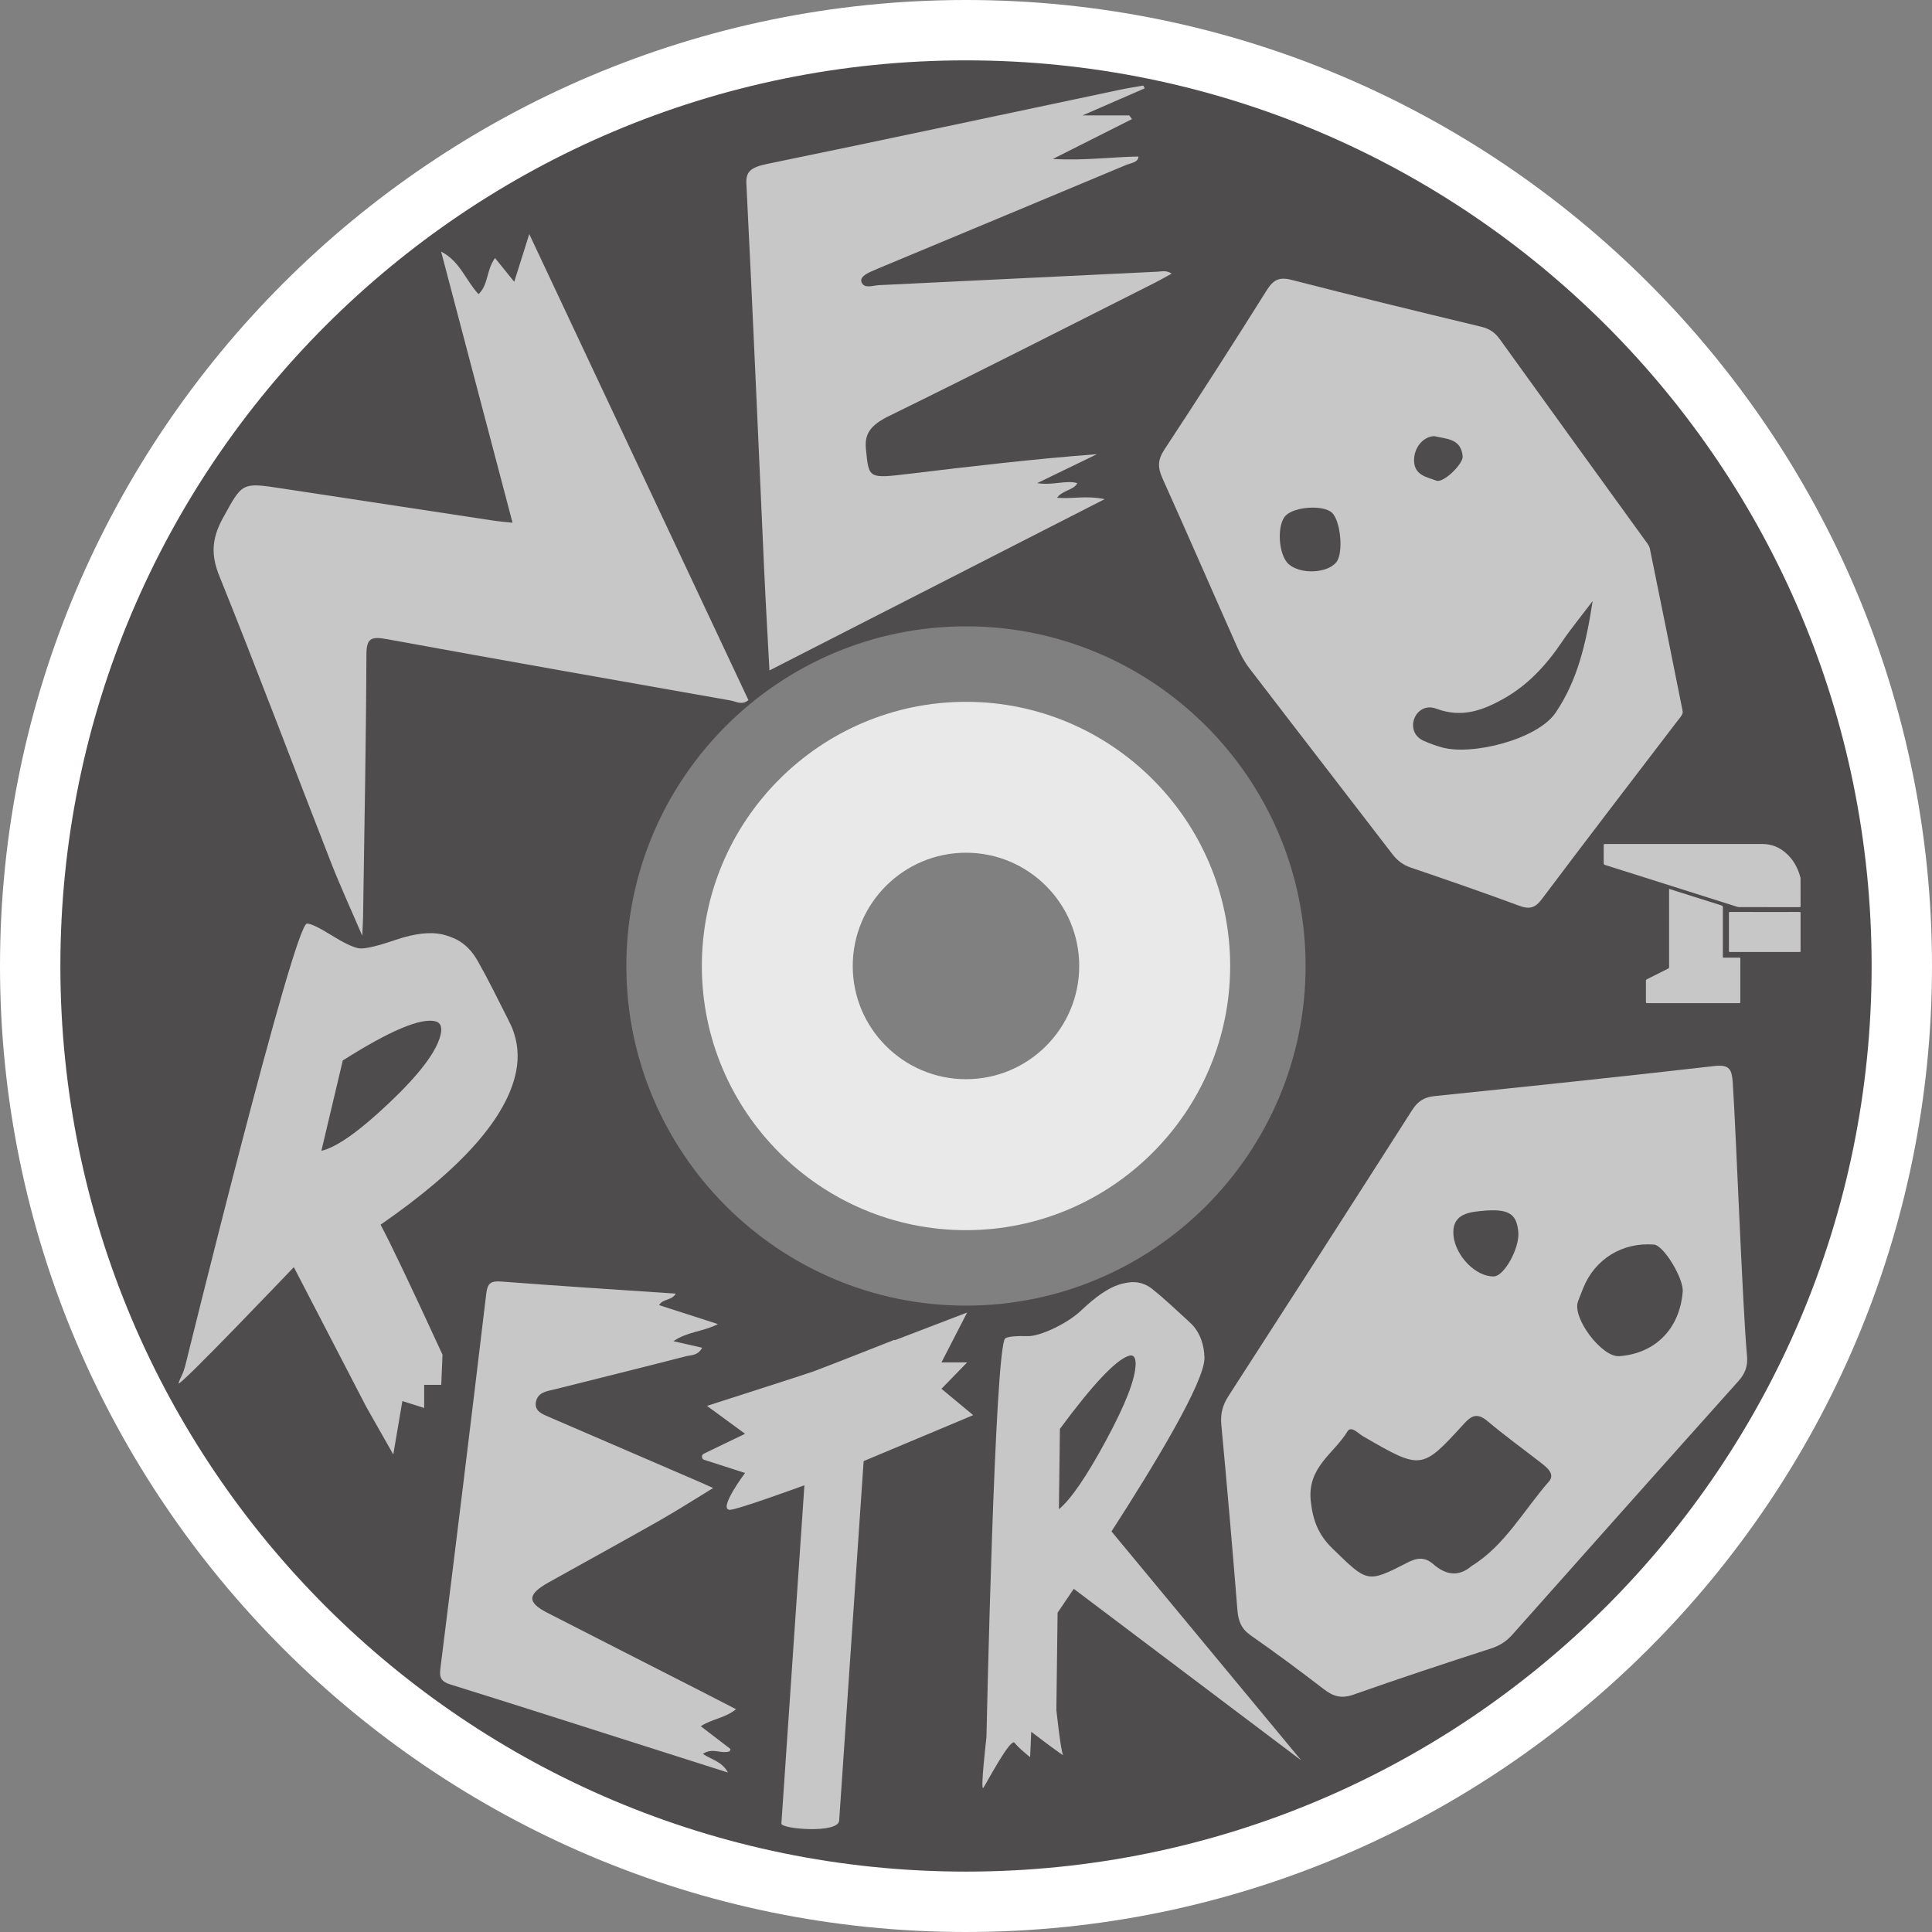 <?xml version="1.0" encoding="UTF-8" standalone="no"?>
<!-- Created with Inkscape (http://www.inkscape.org/) -->

<svg
   xmlns:dc="http://purl.org/dc/elements/1.1/"
   xmlns:cc="http://creativecommons.org/ns#"
   xmlns:rdf="http://www.w3.org/1999/02/22-rdf-syntax-ns#"
   xmlns:svg="http://www.w3.org/2000/svg"
   xmlns="http://www.w3.org/2000/svg"
   xmlns:sodipodi="http://sodipodi.sourceforge.net/DTD/sodipodi-0.dtd"
   xmlns:inkscape="http://www.inkscape.org/namespaces/inkscape"
   id="svg60627"
   version="1.1"
   inkscape:version="0.48.5 r10040"
   width="256"
   height="256"
   xml:space="preserve"
   sodipodi:docname="SNK - Neo Geo CD-content.svg"
   inkscape:export-filename="/Users/margetts/Desktop/BAXY RetroActive/png_marked/SNK - Neo Geo CD-content.png"
   inkscape:export-xdpi="90.099998"
   inkscape:export-ydpi="90.099998"><rect width="100%" height="100%" fill="#808080" stroke="none"/><defs
     id="defs60631"><clipPath
       clipPathUnits="userSpaceOnUse"
       id="clipPath60641"><path
         d="M 0,128 128,128 128,0 0,0 0,128 z"
         id="path60643"
         inkscape:connector-curvature="0" /></clipPath></defs><sodipodi:namedview
     pagecolor="#ffffff"
     bordercolor="#666666"
     borderopacity="1"
     objecttolerance="10"
     gridtolerance="10"
     guidetolerance="10"
     inkscape:pageopacity="0"
     inkscape:pageshadow="2"
     inkscape:window-width="1676"
     inkscape:window-height="1005"
     id="namedview60629"
     showgrid="false"
     inkscape:zoom="5.23125"
     inkscape:cx="56.009558"
     inkscape:cy="80"
     inkscape:window-x="4"
     inkscape:window-y="1"
     inkscape:window-maximized="1"
     inkscape:current-layer="g60635" /><g
     id="g60635"
     inkscape:groupmode="layer"
     inkscape:label="SNK - Neo Geo CD-content"
     transform="matrix(1.25,0,0,-1.25,0,256)"><g
       id="g60637"
       transform="matrix(1.6,0,0,1.6,0,4e-4)"><g
         id="g60639"
         clip-path="url(#clipPath60641)"><g
           id="g60645"
           transform="translate(64,40.772)"><path
             d="m 0,0 c -12.81,0 -23.228,10.421 -23.228,23.228 0,12.808 10.418,23.229 23.228,23.229 12.808,0 23.226,-10.421 23.226,-23.229 C 23.226,10.421 12.808,0 0,0 m 0,87.228 c -35.29,0 -64,-28.71 -64,-64 0,-35.289 28.71,-64 64,-64 35.29,0 64,28.711 64,64 0,35.29 -28.71,64 -64,64"
             style="fill:#ffffff;fill-opacity:1;fill-rule:nonzero;stroke:none"
             id="path60647"
             inkscape:connector-curvature="0" /></g><g
           id="g60649"
           transform="translate(64,41.498)"><path
             d="M 0,0 C -12.41,0 -22.503,10.095 -22.503,22.503 -22.503,34.91 -12.41,45.005 0,45.005 12.407,45.005 22.5,34.91 22.5,22.503 22.5,10.095 12.407,0 0,0 m 0,82.503 c -33.14,0 -60,-26.863 -60,-60 0,-33.138 26.86,-60 60,-60 33.13,0 60,26.862 60,60 0,33.137 -26.87,60 -60,60"
             style="fill:#4f4c4d;fill-opacity:1;fill-rule:nonzero;stroke:none"
             id="path60651"
             inkscape:connector-curvature="0" /></g><g
           id="g60653"
           transform="translate(64.001,56.5)"><path
             d="m 0,0 c -4.135,0 -7.505,3.363 -7.505,7.5 0,4.14 3.37,7.505 7.505,7.505 4.137,0 7.5,-3.365 7.5,-7.505 C 7.5,3.363 4.137,0 0,0 m 0,25.002 c -9.65,0 -17.502,-7.857 -17.502,-17.502 0,-9.645 7.852,-17.502 17.502,-17.502 9.64,0 17.5,7.857 17.5,17.502 0,9.645 -7.86,17.502 -17.5,17.502"
             style="fill:#e9e9e9;fill-opacity:1;fill-rule:nonzero;stroke:none"
             id="path60655"
             inkscape:connector-curvature="0" /></g><g
           id="g60657"
           transform="translate(109.31,91.643)"><path
             d="m 0,0 c -0.049,0.237 -0.243,0.452 -0.393,0.66 -3.185,4.407 -6.377,8.808 -9.551,13.223 -0.324,0.45 -0.693,0.697 -1.237,0.828 -4.192,1.009 -8.383,2.026 -12.558,3.103 -0.823,0.212 -1.213,0.003 -1.647,-0.689 -2.225,-3.545 -4.485,-7.068 -6.787,-10.563 -0.444,-0.674 -0.437,-1.193 -0.123,-1.891 1.664,-3.696 3.278,-7.415 4.925,-11.119 0.226,-0.508 0.488,-1.017 0.824,-1.456 3.149,-4.112 6.321,-8.206 9.474,-12.314 0.328,-0.427 0.699,-0.722 1.217,-0.899 2.408,-0.822 4.814,-1.65 7.199,-2.535 0.684,-0.253 1.057,-0.147 1.503,0.447 2.928,3.899 5.901,7.766 8.859,11.643 0.234,0.307 0.518,0.595 0.467,0.796 C 1.419,-7.014 0.72,-3.505 0,0"
             style="fill:#c8c7c7;fill-opacity:1;fill-rule:nonzero;stroke:none"
             id="path60659"
             inkscape:connector-curvature="0" /></g><g
           id="g60661"
           transform="translate(115.743,38.187)"><path
             d="m 0,0 c -0.285,2.998 -0.736,15.051 -0.942,18.055 -0.06,0.87 -0.182,1.25 -1.217,1.131 -6.177,-0.711 -12.363,-1.354 -18.548,-1.993 -0.686,-0.071 -1.108,-0.346 -1.479,-0.928 -4.04,-6.33 -8.101,-12.647 -12.175,-18.955 -0.383,-0.594 -0.533,-1.169 -0.467,-1.88 0.383,-4.097 0.739,-8.196 1.068,-12.297 0.057,-0.718 0.258,-1.235 0.881,-1.669 1.647,-1.149 3.261,-2.348 4.853,-3.572 0.621,-0.477 1.164,-0.633 1.953,-0.354 3.019,1.069 6.061,2.071 9.108,3.057 0.575,0.186 1.018,0.466 1.412,0.909 4.989,5.613 9.982,11.223 14.993,16.817 C -0.108,-1.174 0.064,-0.672 0,0"
             style="fill:#c8c7c7;fill-opacity:1;fill-rule:nonzero;stroke:none"
             id="path60663"
             inkscape:connector-curvature="0" /></g><g
           id="g60665"
           transform="translate(97.49,24.243)"><path
             d="M 0,0 C 2.199,1.347 3.454,3.69 5.128,5.6 5.559,6.092 5.01,6.525 4.598,6.846 3.423,7.76 2.216,8.631 1.076,9.592 0.391,10.17 0.011,9.987 -0.496,9.431 -3.307,6.347 -3.318,6.365 -7.185,8.6 c -0.324,0.187 -0.79,0.725 -1.033,0.321 -0.893,-1.479 -2.681,-2.36 -2.428,-4.636 0.139,-1.262 0.502,-2.212 1.429,-3.114 2.321,-2.256 2.298,-2.318 4.95,-0.952 0.62,0.32 1.143,0.425 1.734,-0.09 C -1.682,-0.613 -0.845,-0.721 0,0"
             style="fill:#4f4c4d;fill-opacity:1;fill-rule:nonzero;stroke:none"
             id="path60667"
             inkscape:connector-curvature="0" /></g><g
           id="g60669"
           transform="translate(75.843,122.148)"><path
             d="m 0,0 c -1.287,-0.56 -2.574,-1.12 -4.123,-1.794 l 3.096,0 c 0.06,-0.081 0.12,-0.163 0.18,-0.244 -1.659,-0.836 -3.318,-1.672 -5.246,-2.644 2.105,-0.116 3.881,0.134 5.676,0.164 -0.017,-0.4 -0.508,-0.43 -0.812,-0.557 -5.328,-2.234 -10.668,-4.456 -16.004,-6.681 -0.297,-0.124 -0.595,-0.246 -0.884,-0.377 -0.387,-0.174 -0.779,-0.405 -0.641,-0.73 0.184,-0.43 0.747,-0.197 1.152,-0.177 6.156,0.295 12.311,0.598 18.467,0.892 0.27,0.013 0.58,0.107 0.92,-0.129 -0.378,-0.206 -0.736,-0.415 -1.114,-0.606 -5.867,-2.955 -11.708,-5.936 -17.632,-8.838 -1.205,-0.591 -1.609,-1.185 -1.51,-2.16 0.202,-1.99 0.123,-1.988 2.975,-1.645 4.059,0.488 8.12,0.967 12.334,1.287 -1.234,-0.598 -2.469,-1.196 -3.963,-1.919 1.119,-0.164 1.857,0.216 2.658,0.004 -0.179,-0.447 -1.004,-0.48 -1.338,-0.973 0.968,-0.092 1.934,0.168 3.149,-0.092 -7.469,-3.816 -14.732,-7.528 -22.205,-11.347 -0.125,2.365 -0.253,4.534 -0.352,6.703 -0.387,8.514 -0.747,17.027 -1.176,25.54 -0.039,0.777 0.248,1.082 1.373,1.314 7.803,1.604 15.578,3.27 23.364,4.912 0.512,0.108 1.038,0.189 1.557,0.282 C -0.066,0.124 -0.033,0.062 0,0"
             style="fill:#c8c7c7;fill-opacity:1;fill-rule:nonzero;stroke:none"
             id="path60671"
             inkscape:connector-curvature="0" /></g><g
           id="g60673"
           transform="translate(48.349,11.972)"><path
             d="m 0,0 c -0.578,-0.199 -1.135,0.263 -1.781,-0.17 0.54,-0.377 1.273,-0.497 1.658,-1.237 -1.916,0.61 -3.695,1.177 -5.475,1.743 -4.303,1.369 -8.602,2.75 -12.917,4.093 -0.581,0.181 -0.736,0.431 -0.66,1.033 1.038,8.282 2.054,16.565 3.04,24.847 0.085,0.713 0.296,0.868 1.026,0.812 3.814,-0.294 7.638,-0.535 11.532,-0.799 -0.279,-0.481 -0.851,-0.319 -1.106,-0.763 1.263,-0.407 2.52,-0.812 3.899,-1.256 -1.008,-0.517 -2.024,-0.491 -2.949,-1.134 0.684,-0.155 1.28,-0.29 1.904,-0.432 -0.293,-0.541 -0.736,-0.477 -1.077,-0.565 -2.878,-0.741 -5.76,-1.455 -8.641,-2.179 -0.514,-0.129 -1.138,-0.18 -1.284,-0.796 -0.156,-0.662 0.418,-0.86 0.906,-1.07 3.305,-1.428 6.611,-2.853 9.916,-4.279 0.294,-0.127 0.584,-0.261 0.908,-0.406 -1.238,-0.753 -2.382,-1.489 -3.563,-2.159 -2.43,-1.38 -4.881,-2.721 -7.32,-4.084 -1.428,-0.797 -1.463,-1.324 -0.111,-2.018 3.352,-1.72 6.714,-3.425 10.071,-5.138 0.785,-0.4 1.566,-0.806 2.437,-1.254 C -0.3,2.198 -1.16,2.155 -1.922,1.661 -1.243,1.142 -0.598,0.647 0.047,0.153 0.031,0.102 0.015,0.051 0,0"
             style="fill:#c8c7c7;fill-opacity:1;fill-rule:nonzero;stroke:none"
             id="path60675"
             inkscape:connector-curvature="0" /></g><g
           id="g60677"
           transform="translate(32.794,110.907)"><path
             d="m 0,0 c 0.432,-0.535 0.802,-0.992 1.275,-1.577 0.338,1.072 0.617,1.958 0.996,3.161 4.926,-10.476 9.722,-20.672 14.52,-30.876 -0.436,-0.358 -0.809,-0.091 -1.173,-0.026 -7.58,1.338 -15.162,2.672 -22.726,4.056 -1.069,0.196 -1.406,0.109 -1.41,-1.01 -0.022,-5.812 -0.138,-11.632 -0.223,-17.45 -0.005,-0.322 -0.028,-0.645 -0.053,-1.181 -0.756,1.767 -1.473,3.321 -2.094,4.913 -2.467,6.321 -4.855,12.673 -7.391,18.966 -0.529,1.31 -0.503,2.419 0.242,3.772 1.304,2.37 1.227,2.395 3.903,1.986 4.672,-0.713 9.344,-1.423 14.018,-2.131 0.348,-0.053 0.705,-0.079 1.279,-0.142 -1.603,6.083 -3.168,12.024 -4.732,17.964 1.256,-0.647 1.607,-1.879 2.479,-2.823 C -0.417,-1.742 -0.6,-0.869 0,0"
             style="fill:#c8c7c7;fill-opacity:1;fill-rule:nonzero;stroke:none"
             id="path60679"
             inkscape:connector-curvature="0" /></g><g
           id="g60681"
           transform="translate(105.516,88.178)"><path
             d="m 0,0 c -0.431,-2.831 -1.013,-5.279 -2.46,-7.406 -1.197,-1.759 -5.557,-2.864 -7.566,-2.278 -0.415,0.121 -0.806,0.263 -1.176,0.429 -1.346,0.603 -0.553,2.633 0.833,2.129 0.016,-0.006 0.032,-0.012 0.048,-0.017 1.647,-0.604 3.017,-0.112 4.399,0.66 1.635,0.914 2.856,2.245 3.893,3.782 C -1.462,-1.86 -0.812,-1.075 0,0"
             style="fill:#4f4c4d;fill-opacity:1;fill-rule:nonzero;stroke:none"
             id="path60683"
             inkscape:connector-curvature="0" /></g><g
           id="g60685"
           transform="translate(85.369,90.632)"><path
             d="m 0,0 c -0.682,0.616 -0.792,2.62 -0.177,3.221 0.6,0.586 2.46,0.703 3.039,0.192 C 3.458,2.886 3.655,0.711 3.162,0.114 2.545,-0.632 0.77,-0.696 0,0"
             style="fill:#4f4c4d;fill-opacity:1;fill-rule:nonzero;stroke:none"
             id="path60687"
             inkscape:connector-curvature="0" /></g><g
           id="g60689"
           transform="translate(95.018,99.105)"><path
             d="M 0,0 C 0.814,-0.192 1.792,-0.153 1.888,-1.351 1.926,-1.829 0.618,-3.13 0.145,-2.949 -0.479,-2.71 -1.332,-2.604 -1.333,-1.595 -1.334,-0.777 -0.751,-0.034 0,0"
             style="fill:#4f4c4d;fill-opacity:1;fill-rule:nonzero;stroke:none"
             id="path60691"
             inkscape:connector-curvature="0" /></g><g
           id="g60693"
           transform="translate(107.281,38.149)"><path
             d="M 0,0 C -1.153,-0.086 -3.133,2.534 -2.736,3.623 -2.629,3.918 -2.509,4.208 -2.393,4.5 -1.622,6.435 0.201,7.56 2.298,7.395 2.941,7.345 4.276,5.149 4.203,4.265 3.999,1.812 2.39,0.179 0,0"
             style="fill:#4f4c4d;fill-opacity:1;fill-rule:nonzero;stroke:none"
             id="path60695"
             inkscape:connector-curvature="0" /></g><g
           id="g60697"
           transform="translate(100.593,46.357)"><path
             d="m 0,0 c 0.088,-1.044 -0.929,-2.892 -1.607,-2.921 -1.192,-0.051 -2.558,1.353 -2.688,2.704 -0.132,1.367 0.912,1.535 1.79,1.626 C -0.63,1.605 -0.104,1.239 0,0"
             style="fill:#4f4c4d;fill-opacity:1;fill-rule:nonzero;stroke:none"
             id="path60699"
             inkscape:connector-curvature="0" /></g><g
           id="g60701"
           transform="translate(62.374,35.988)"><path
             d="M 0,0 1.701,1.748 0,1.748 1.701,5.054 -3.101,3.215 c -0.003,0.011 -0.006,0.036 -0.006,0.036 0,0 -1.837,-0.731 -3.795,-1.492 l -0.031,-0.011 0,-10e-4 c -0.514,-0.199 -1.035,-0.4 -1.534,-0.591 -0.368,-0.14 -7.069,-2.287 -7.069,-2.287 l 2.524,-1.85 -2.747,-1.325 c -0.151,-0.073 -0.138,-0.341 0.019,-0.392 l 2.728,-0.879 c 0,0 -1.812,-2.41 -1.016,-2.441 0.461,-0.018 4.948,1.627 4.948,1.627 l -1.525,-22.414 c -0.025,-0.363 3.769,-0.68 3.828,0.195 L -5.156,-4.791 2.102,-1.745 0,0 z"
             style="fill:#c8c7c7;fill-opacity:1;fill-rule:nonzero;stroke:none"
             id="path60703"
             inkscape:connector-curvature="0" /></g><g
           id="g60705"
           transform="translate(29.186,59.429)"><path
             d="m 0,0 c -0.259,-1.095 -1.388,-2.591 -3.386,-4.486 -1.999,-1.896 -3.502,-2.958 -4.508,-3.188 l 1.418,5.985 c 3.099,1.966 5.141,2.832 6.128,2.598 C 0.008,0.825 0.124,0.522 0,0 M 4.755,0.444 C 4.731,0.532 4.303,1.39 3.472,3.021 3.155,3.645 2.818,4.276 2.459,4.913 2.1,5.547 1.646,6.013 1.096,6.31 0.779,6.467 0.463,6.582 0.149,6.657 -0.668,6.85 -1.709,6.732 -2.973,6.302 -4.237,5.872 -5.052,5.684 -5.413,5.743 c -0.384,0.064 -0.986,0.351 -1.806,0.861 -0.821,0.511 -1.362,0.77 -1.625,0.779 -0.848,0.063 -8.026,-29.125 -8.026,-29.125 -0.081,-0.339 -0.174,-0.613 -0.278,-0.822 -0.106,-0.21 -0.173,-0.379 -0.204,-0.51 -0.099,-0.417 7.633,7.693 7.633,7.693 l 4.81,-9.276 1.779,-3.134 0.602,3.537 1.445,-0.457 0,1.532 1.131,0 0.084,1.996 c -2.091,4.545 -3.459,7.415 -4.104,8.615 5.4,3.733 8.395,7.128 8.986,10.182 0.186,0.975 0.1,1.918 -0.259,2.83"
             style="fill:#c8c7c7;fill-opacity:1;fill-rule:nonzero;stroke:none"
             id="path60707"
             inkscape:connector-curvature="0" /></g><g
           id="g60709"
           transform="translate(73.276,32.565)"><path
             d="m 0,0 c -1.295,-2.396 -2.337,-3.915 -3.121,-4.555 l 0.067,5.326 C -0.866,3.727 0.654,5.339 1.509,5.608 1.816,5.705 1.968,5.522 1.962,5.057 1.949,4.082 1.296,2.397 0,0 M 4.262,9.007 C 3.887,9.351 3.494,9.689 3.083,10.022 2.671,10.354 2.211,10.509 1.705,10.489 1.416,10.467 1.135,10.413 0.864,10.327 0.156,10.104 -0.679,9.535 -1.639,8.619 -2.6,7.704 -4.418,6.888 -5.186,6.912 -5.954,6.935 -6.447,6.889 -6.665,6.775 -7.374,6.436 -7.921,-19.66 -7.921,-19.66 c 0,0 -0.432,-3.697 -0.2,-3.345 0.232,0.351 1.801,3.333 2.064,2.977 0.263,-0.356 1.03,-0.952 1.03,-0.952 l 0.073,1.678 c 0,0 2.257,-1.725 2.109,-1.525 -0.148,0.201 -0.444,2.974 -0.444,2.974 l 0.081,6.44 c 0,0 0.455,0.665 1.072,1.584 L 12.932,-21.192 0.363,-6.027 C 3.16,-1.691 6.567,3.916 6.523,5.489 6.497,6.336 6.253,7.033 5.79,7.581 5.754,7.64 5.245,8.114 4.262,9.007"
             style="fill:#c8c7c7;fill-opacity:1;fill-rule:nonzero;stroke:none"
             id="path60711"
             inkscape:connector-curvature="0" /></g><g
           id="g60713"
           transform="translate(111.615,72.081)"><path
             d="m 0,0 c 1.718,0 3.436,-0.001 5.155,0.001 0.586,0 1.095,-0.202 1.534,-0.582 0.508,-0.44 0.813,-1.003 0.982,-1.646 0.006,-0.024 0.005,-0.049 0.005,-0.074 10e-4,-0.602 0,-1.205 0.002,-1.808 0,-0.058 -0.013,-0.073 -0.073,-0.073 -1.335,0.002 -2.67,0.001 -4.006,0.001 -0.036,0 -0.071,0.006 -0.105,0.017 -2.033,0.644 -4.067,1.288 -6.1,1.933 -0.889,0.281 -1.777,0.564 -2.667,0.843 -0.075,0.023 -0.093,0.054 -0.093,0.129 0.005,0.392 0.004,0.784 10e-4,1.176 -10e-4,0.066 0.013,0.085 0.083,0.085 C -3.522,0 -1.761,0 0,0"
             style="fill:#c8c7c7;fill-opacity:1;fill-rule:nonzero;stroke:none"
             id="path60715"
             inkscape:connector-curvature="0" /></g><g
           id="g60717"
           transform="translate(110.581,69.11)"><path
             d="M 0,0 C 0.245,-0.078 0.481,-0.153 0.717,-0.227 1.638,-0.519 2.559,-0.812 3.48,-1.101 3.545,-1.122 3.564,-1.149 3.564,-1.217 3.562,-2.301 3.562,-3.385 3.563,-4.47 c 0,-0.101 -0.015,-0.087 0.09,-0.087 0.331,-10e-4 0.663,-10e-4 0.995,0.001 0.052,0 0.072,-0.008 0.072,-0.068 -0.002,-0.959 -0.002,-1.918 0,-2.877 0,-0.056 -0.016,-0.069 -0.071,-0.069 -2.036,0.002 -4.073,0.002 -6.11,0 -0.059,0 -0.073,0.015 -0.073,0.074 0.003,0.47 0.002,0.941 0,1.411 0,0.047 0.015,0.07 0.057,0.092 0.473,0.236 0.943,0.475 1.416,0.712 0.046,0.023 0.062,0.048 0.062,0.101 C 0,-3.484 0,-1.788 0,-0.092 L 0,0 z"
             style="fill:#c8c7c7;fill-opacity:1;fill-rule:nonzero;stroke:none"
             id="path60719"
             inkscape:connector-curvature="0" /></g><g
           id="g60721"
           transform="translate(116.919,67.578)"><path
             d="m 0,0 c 0.766,0 1.532,-0.001 2.298,0.001 0.062,0.001 0.077,-0.016 0.076,-0.077 -0.002,-0.833 -10e-4,-1.666 0,-2.499 10e-4,-0.057 -0.01,-0.075 -0.072,-0.075 -1.534,0.002 -3.068,0.002 -4.603,0 -0.06,0 -0.073,0.015 -0.073,0.074 0.002,0.833 0.002,1.666 0,2.5 0,0.059 0.013,0.078 0.076,0.078 C -1.532,-0.001 -0.766,0 0,0"
             style="fill:#c8c7c7;fill-opacity:1;fill-rule:nonzero;stroke:none"
             id="path60723"
             inkscape:connector-curvature="0" /></g></g></g></g></svg>